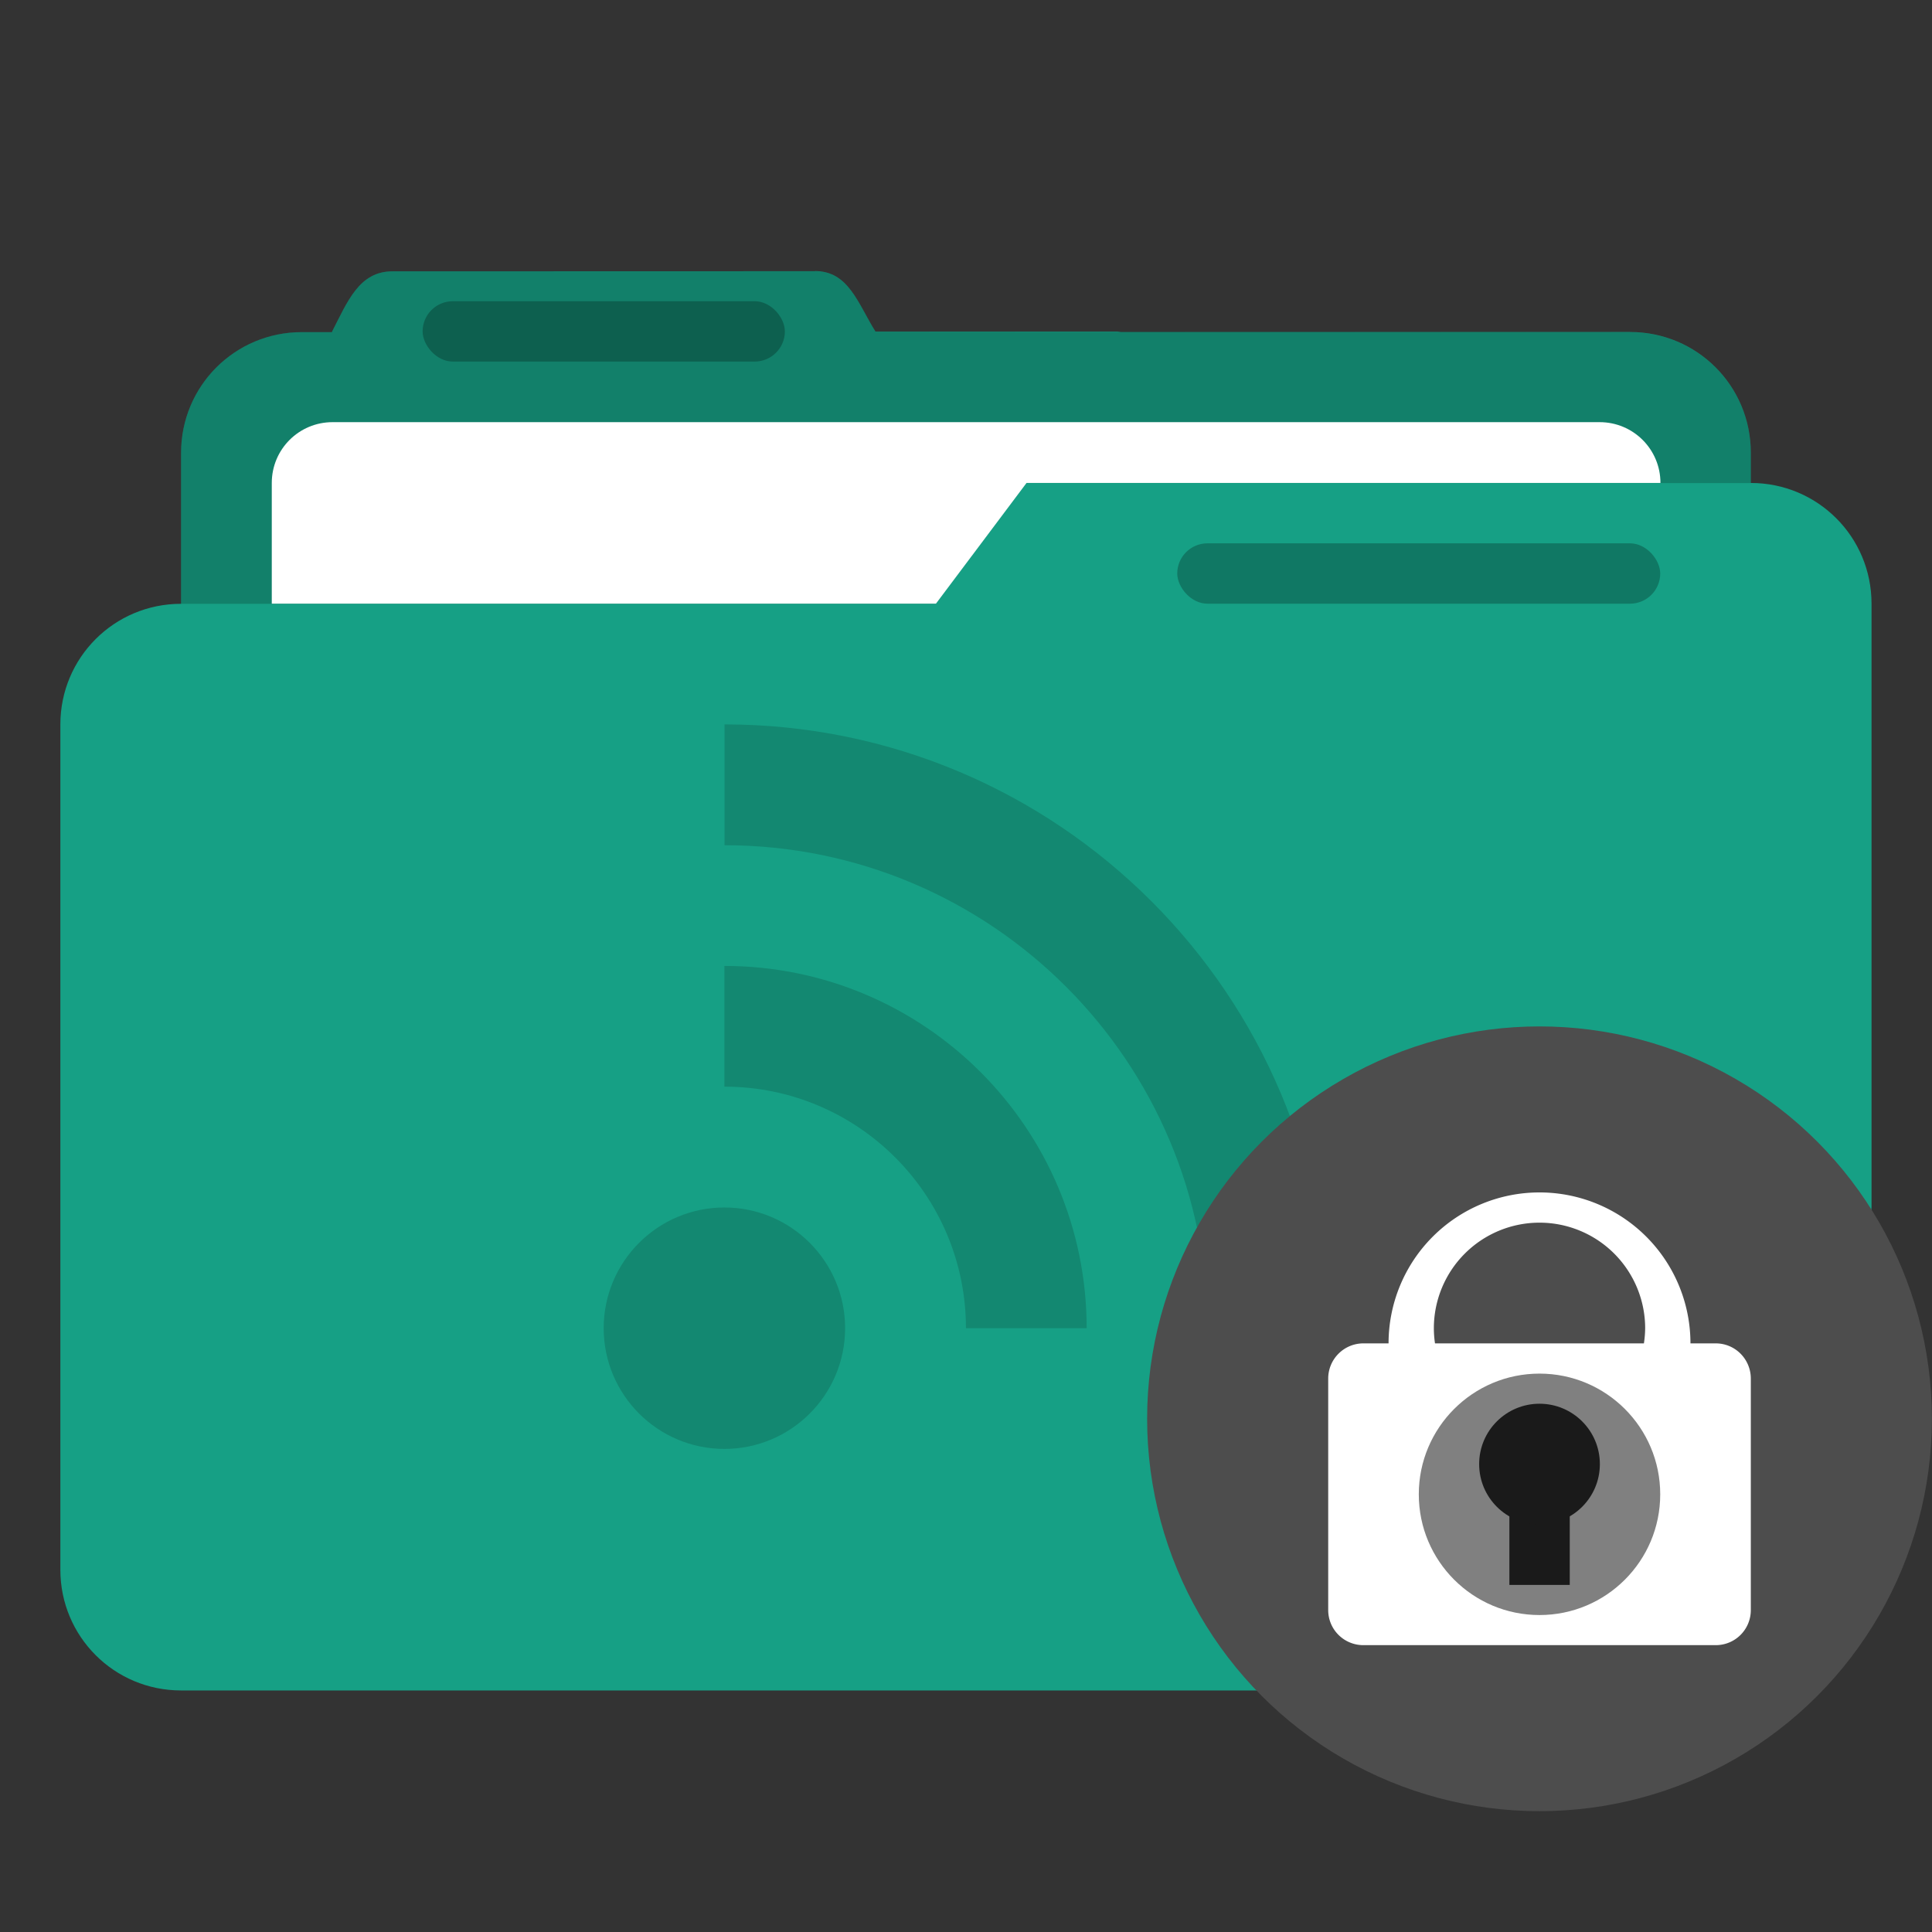 <svg width="64" height="64" version="1.1" viewBox="0 0 16.933 16.933" xmlns="http://www.w3.org/2000/svg">
 <rect x="0" y="0" width="16.933" height="16.933" fill="#333333" stroke="none"/>
 <defs>
  <linearGradient id="linearGradient892-3" x1="-197.72" x2="-197.72" y1="263.86" y2="273.76" gradientTransform="matrix(.187 -.187 .187 .187 1.119 -74.45)" gradientUnits="userSpaceOnUse">
   <stop offset="0"/>
   <stop stop-opacity="0" offset="1"/>
  </linearGradient>
 </defs>
 <path class="ColorScheme-Highlight" d="m7.144 2.377-3.704 0.001c-0.294 0-0.395 0.268-0.53 0.529v0.004h-0.265c-0.586 0-1.058 0.472-1.058 1.058v1.323c-0.586 0-1.058 0.472-1.058 1.058v7.408c0 0.586 0.472 1.058 1.058 1.058h13.758c0.586 0 1.058-0.472 1.058-1.058v-8.467c0-0.586-0.472-1.058-1.058-1.058v-0.265c0-0.586-0.472-1.058-1.058-1.058h-4.461c-0.013-8.466e-4 -0.024-0.004-0.037-0.004h-2.116c-0.155-0.249-0.236-0.53-0.53-0.53z" color="#16a085" fill="currentColor" stroke-width=".265"/>
 <path id="shadow" d="m7.144 2.377-3.704 0.001c-0.294 0-0.395 0.268-0.53 0.529v0.004h-0.265c-0.586 0-1.058 0.472-1.058 1.058v1.323h6.614l0.794-1.058h6.35v-0.265c0-0.586-0.472-1.058-1.058-1.058l-6.613-0.004c-0.155-0.249-0.236-0.53-0.53-0.53z" fill="#000000" opacity=".2"/>
 <path d="m2.915 3.7c-0.295 0-0.533 0.238-0.533 0.533v1.058h5.821l0.794-1.058h5.556c0-0.295-0.238-0.533-0.533-0.533h-11.104z" fill="#ffffff" stroke-width=".265"/>
 <rect x="3.704" y="2.64" width="3.175" height=".529" rx=".265" ry=".265" opacity=".25"/>
 <path d="m16.404 10.583-4.233 4.233h3.175c0.586 0 1.058-0.472 1.058-1.058z" fill="url(#linearGradient892-3)" opacity=".2" stroke-width=".265"/>
 <rect x="10.318" y="4.762" width="4.233" height=".529" ry=".265" opacity=".25"/>
 <path d="m6.35 6.35v1.058c2.338 0 4.233 1.895 4.233 4.233h1.058c0-2.924-2.369-5.292-5.292-5.292m0 2.117v1.058c1.169 0 2.117 0.948 2.117 2.117h1.058c0-1.753-1.422-3.175-3.175-3.175m0 2.117c-0.584 0-1.058 0.474-1.058 1.058 0 0.584 0.474 1.058 1.058 1.058 0.584 0 1.058-0.474 1.058-1.058 0-0.584-0.474-1.058-1.058-1.058" opacity=".15" stroke-width=".198"/>
 <circle cx="13.493" cy="12.435" r="3.439" fill="#4d4d4d" style="paint-order:stroke fill markers"/>
 <path d="m13.493 10.451a1.323 1.323 0 0 0-1.323 1.323h-0.22c-0.171 0-0.309 0.138-0.309 0.309v2.028c0 0.171 0.138 0.308 0.309 0.308h3.087c0.171 0 0.308-0.137 0.308-0.308v-2.028c0-0.171-0.137-0.309-0.308-0.309h-0.221a1.323 1.323 0 0 0-1.323-1.323zm0 0.265a0.926 0.926 0 0 1 0.926 0.926 0.926 0.926 0 0 1-0.011 0.132h-1.831a0.926 0.926 0 0 1-0.01-0.132 0.926 0.926 0 0 1 0.926-0.926z" fill="#ffffff" stroke-width=".265"/>
 <circle cx="13.493" cy="13.097" r="1.058" fill="#808080" stroke-width=".265"/>
 <rect x="13.229" y="13.097" width=".529" height=".794" fill="#1a1a1a" stroke-width=".265"/>
 <circle cx="13.493" cy="12.832" r=".529" fill="#1a1a1a" stroke-width=".265"/>
</svg>
